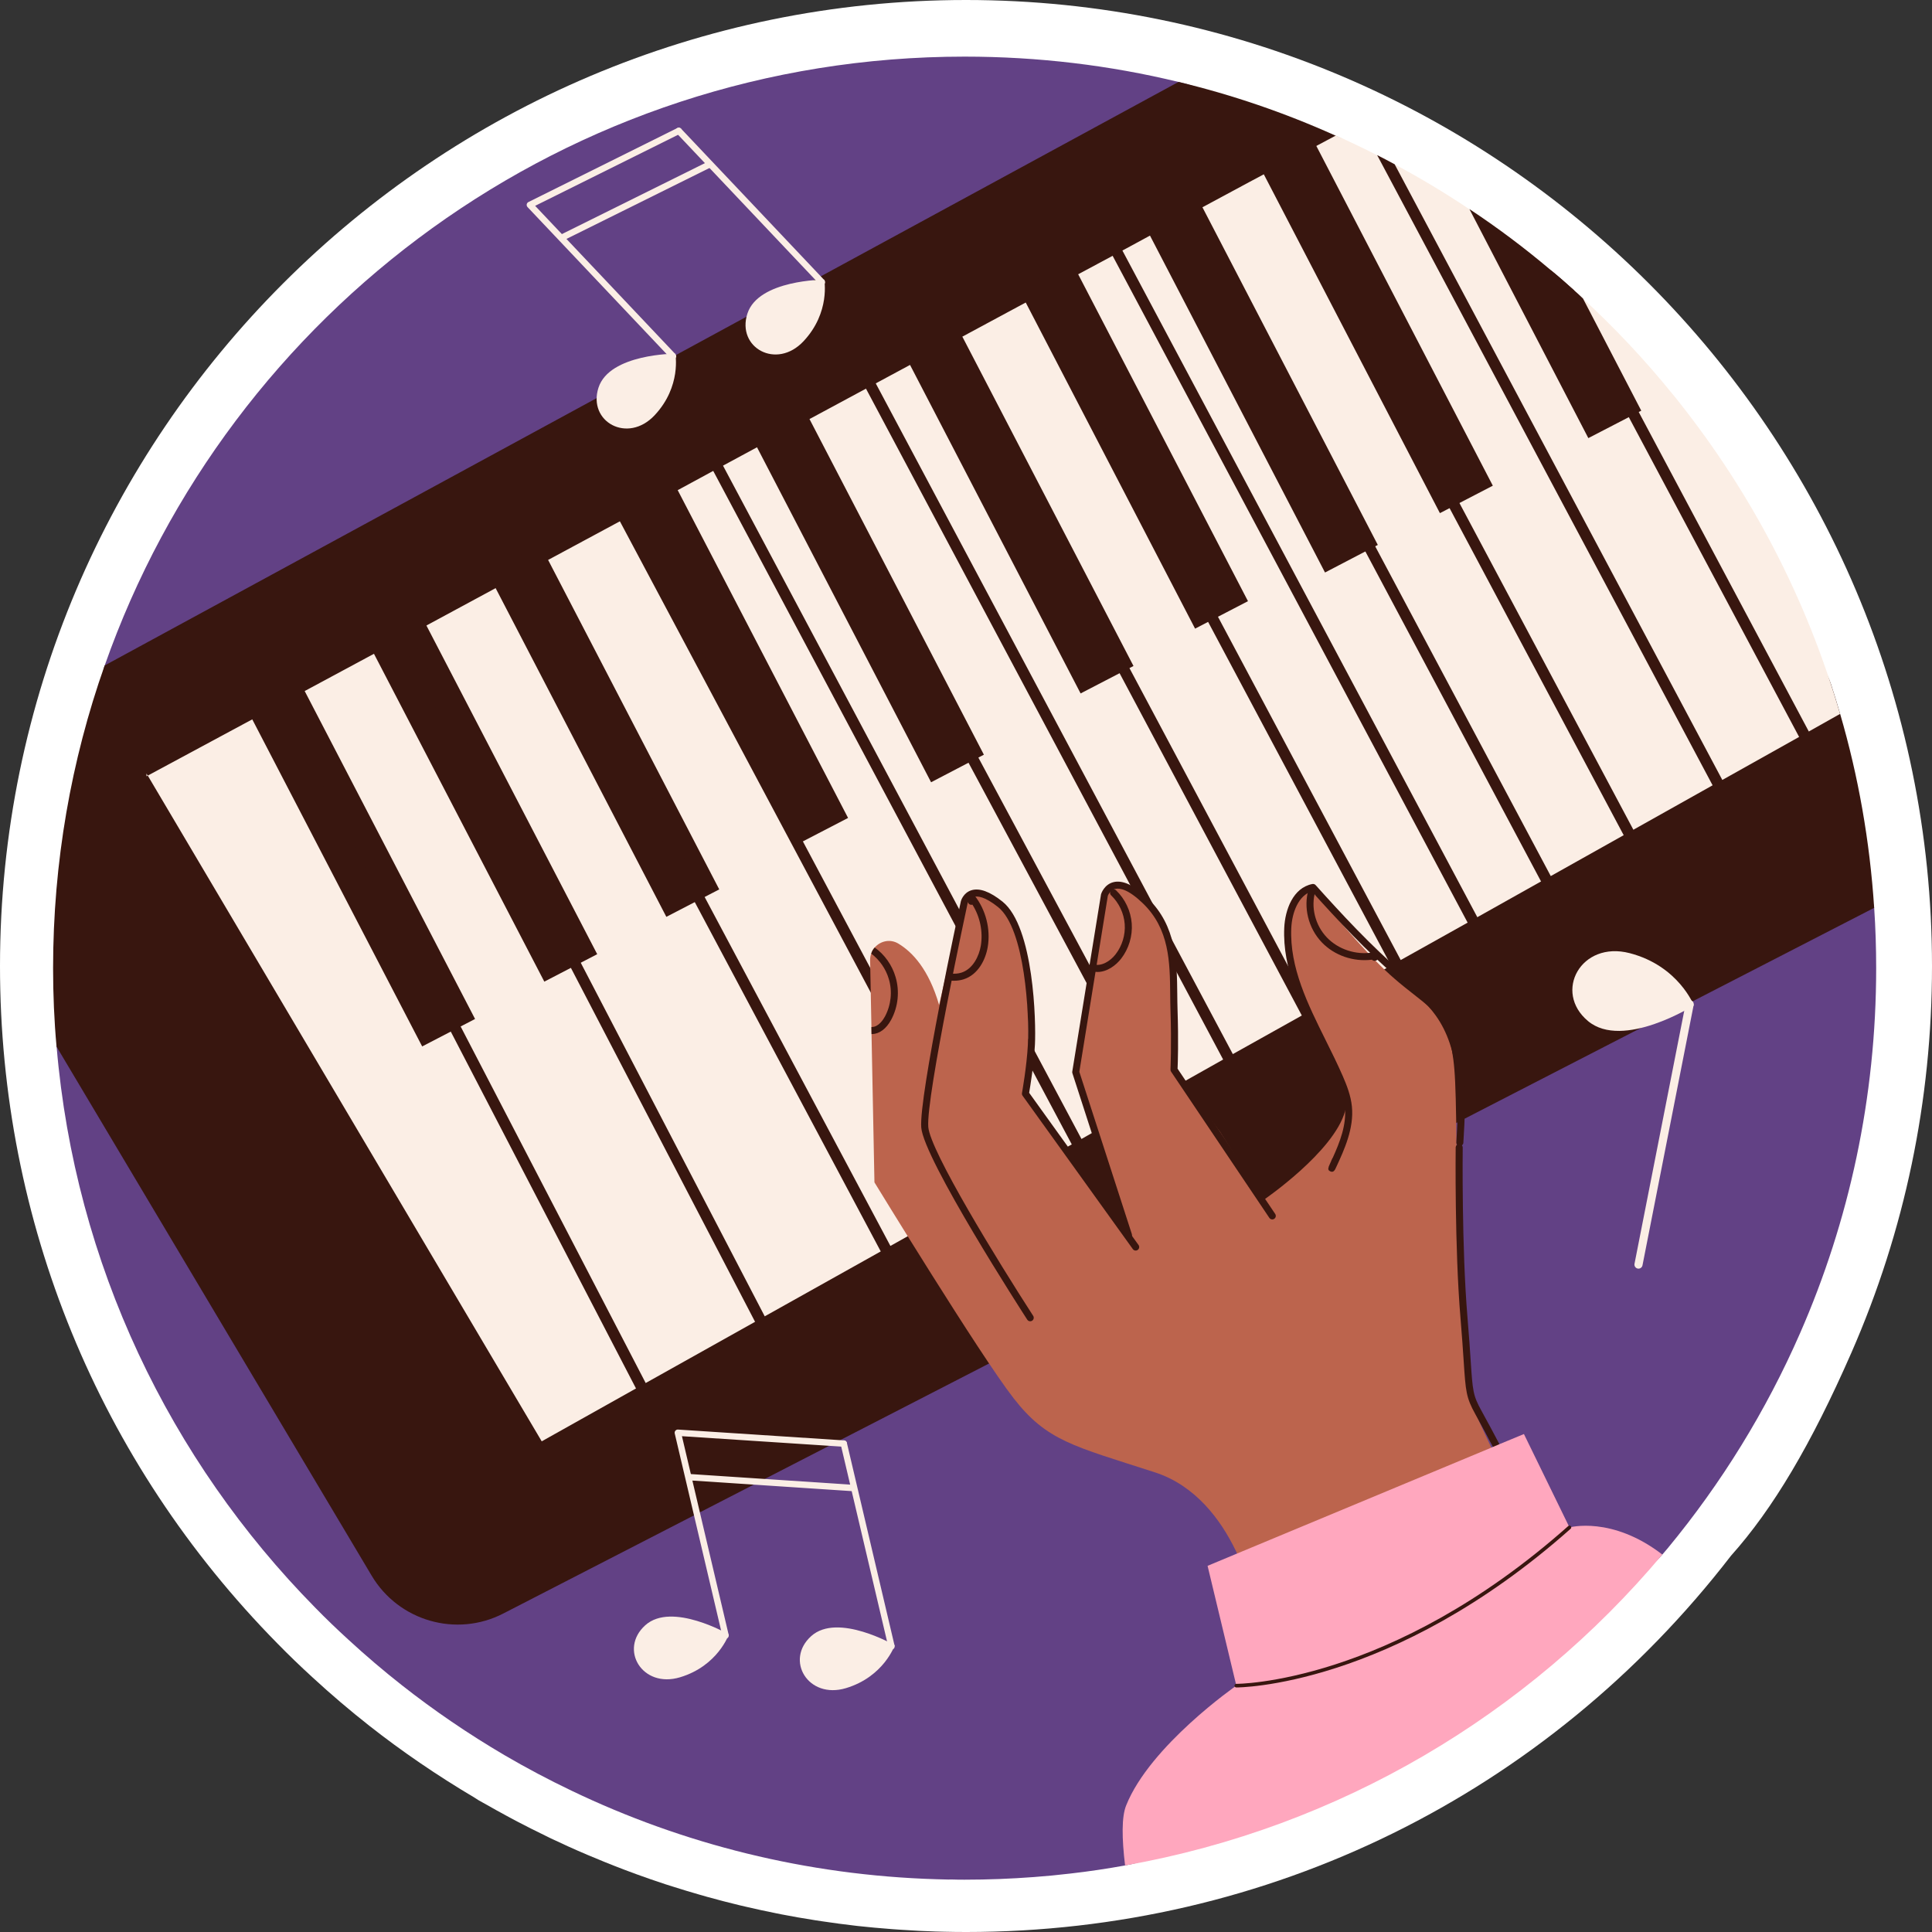 <?xml version="1.0" encoding="UTF-8"?>
<svg id="Camada_1" data-name="Camada 1" xmlns="http://www.w3.org/2000/svg" viewBox="0 0 1000.11 1000.11">
  <rect x="0" y="0" width="1000.11" height="1000.11" fill="#333333" stroke="none"/>
  <defs>
    <style>
      .cls-1 {
        fill: #fbeee5;
      }

      .cls-2 {
        fill: #fff;
      }

      .cls-3 {
        fill: none;
        stroke: #38160f;
        stroke-linecap: round;
        stroke-linejoin: round;
        stroke-width: 1.87px;
      }

      .cls-4 {
        fill: #ffa7be;
      }

      .cls-5 {
        fill: #624185;
      }

      .cls-6 {
        fill: #38160f;
      }

      .cls-7 {
        fill: #bc644d;
      }
    </style>
  </defs>
  <path class="cls-2" d="m500.03,1000.11c-3.8,0-7.6-.05-11.4-.14-1.45,0-2.86-.06-4.26-.11-5.37-.16-11.26-.45-18.28-.93l-3.9-.27c-6.66-.5-12.63-1.05-18.27-1.67l-1-.12c-6.01-.69-11.71-1.46-17.38-2.31l-3.58-.54c-5.93-.92-11.88-1.96-17.59-3.07l-2.7-.55c-5.17-1.03-10.29-2.14-15.38-3.33l-3.61-.84c-5.57-1.34-11.07-2.77-16.53-4.29l-4.4-1.26c-4.35-1.25-8.68-2.56-12.99-3.93l-4.44-1.4c-5.04-1.65-9.97-3.37-14.87-5.15-2.03-.73-4.04-1.5-6.05-2.25-3.58-1.36-6.94-2.68-10.28-4.03-3.02-1.22-6.03-2.46-9.03-3.74-3.27-1.39-6.55-2.82-9.79-4.29-2.66-1.2-5.3-2.43-7.94-3.68l-1.96-.91c-.52-.25-2.31-1.16-2.31-1.16-4.7-2.28-9.37-4.62-13.99-7.04-1.41-.73-2.87-1.52-4.34-2.31l-1.41-.76c-3.79-2.05-7.47-4.09-11.13-6.19l-1.02-.56c-.89-.48-1.77-.97-2.64-1.48-.68-.4-1.34-.83-1.98-1.28-19.2-11.38-37.5-23.87-54.4-37.17-10.06-7.92-19.88-16.28-29.2-24.87-6.52-5.95-12.75-11.96-18.43-17.79C51.02,756.69,0,632.14,0,500.08,0,224.34,224.31,0,500.03,0s500.08,224.34,500.08,500.08c0,69.58-14.04,136.93-41.74,200.19-.03.06-.05.12-.08.17-20.69,47.21-40.48,80.58-62.22,104.88-95.53,123.8-239.81,194.79-396.04,194.79Z"/>
  <g>
    <path class="cls-5" d="m971.21,501.19c0,67.14-14.05,131.05-39.37,188.89-17.62,40.31-40.74,77.72-68.41,111.22-.94,1.17-1.93,2.3-2.91,3.43-28.95,34.46-90.2-2.25-127.81,22.74-52.74,35.05-85.52,126.73-150.3,138.19-9.3,1.69-18.75,3.1-28.24,4.18-6.3.75-12.64,1.36-19.03,1.83-11.84.89-23.78,1.36-35.8,1.36-2.11,0-4.23,0-6.34-.09-1.55.05-3.1,0-4.65-.05-1.22,0-2.4-.05-3.57-.09-67.47-2.02-131.33-18.23-188.79-45.77-11.89-5.69-23.54-11.84-34.86-18.47-18.56-10.9-36.37-23.02-53.19-36.27-9.49-7.47-18.65-15.27-27.53-23.45-5.92-5.4-11.75-10.99-17.34-16.73-74.94-76.12-124.23-177.56-133.77-290.33-1.22-13.39,210.97-26.96,210.97-40.63,0-54.93-203.36-107.66-186.07-156.67C118.73,160.87,293.66,29.31,499.32,29.31c38.15,0,75.23,4.51,110.75,13.11,155.24,37.2-105.67,257.3-54.32,408.36,2.31,6.81,137.16,47.08,139.16,53.98,9.4,32.19,273.01-69.44,275.27-34.81.7,10.34,1.03,20.77,1.03,31.25Z"/>
    <g>
      <g>
        <path class="cls-6" d="m970.17,469.95l-212,109.15-3.76,1.93-.61.28-93.36,48.07s-2.82,1.5-2.87,1.5l-145.56,74.94-251.43,129.4c-24.29,12.55-54.18,3.95-68.18-19.55L29.27,541.79c-1.22-13.39-1.79-26.92-1.79-40.6,0-54.93,9.4-107.69,26.69-156.7,0,0,555.9-302.08,555.9-302.08,27.9,6.68,54.95,15.98,80.86,27.61,69.74,31.3,32.58,127.54,79.95,187.2,34.18,43.05,159.66,44.04,176.95,96.98,1.66,5.08,3.23,10.19,4.72,15.33,9.4,32.19,15.36,65.78,17.62,100.41Z"/>
        <polygon class="cls-1" points="75.83 400.42 76.46 401.51 75.83 401.85 75.83 400.42"/>
        <path class="cls-1" d="m952.55,369.54l-16.21,9.12-5.03,2.82-39.75,22.27-5.03,2.77-40.97,22.98-5.03,2.82-37.78,21.19-5.03,2.77-32.98,18.51-5.03,2.82-34.63,19.36-4.04,2.3-.94.52-2.4,1.36-1.17.66-37.59,21.05-.19.09-.23.14-2.96,1.64-1.64.94-35.71,19.97-5.03,2.82-19.45,10.95-1.27.7-1.93,1.08-10.38,5.78-5.03,2.82-26.74,14.99-1.13.61-2.07,1.17-5.31,3.01-5.03,2.82-2.11,1.17-1.6.85-1.6.94-37.59,21.05-5.03,2.82-7.42,4.13-3.2,1.79-26.41,14.8-8.97,5.03-4.98,2.82-60.05,33.6-4.98,2.82-56.67,31.72-5.03,2.82-48.77,27.35L76.49,401.49l54.13-29.13.52-.28,26.59-14.38.56-.28,35.29-18.98.56-.33,26.59-14.28.56-.33,35.24-19.03.56-.28,12.36-6.63,5.03-2.73,9.26-4.98.52-.28,36.65-19.73,2.77-1.5.56-.28,1.74-.94,24.81-13.39.56-.28,17.85-9.68h.05l5.03-2.73,17.57-9.49.56-.28,16.49-8.88,5.07-2.73,5.03-2.73.56-.28,28.71-15.46,5.07-2.73,7.85-4.23,9.87-5.31,17.2-9.3,1.08-.56,5.07-2.77,3.76-2.02,23.63-12.73,9.16-4.93,4.93-2.68,5.07-2.73,7.99-4.28,9.16-4.93,17.81-9.54,5.12-2.77,2.02-1.08,12.22-6.63,14.94-8.08,4.04-2.16,5.07-2.73,3.1-1.69,24.1-12.97,7.66-4.09,3.24-1.74,5.07-2.73,11.23-6.06,7.61-4.13,10.2-5.45c7.19,3.2,14.24,6.58,21.24,10.15h.05c3.05,1.55,6.06,3.1,9.07,4.75,13.3,7.09,26.17,14.85,38.67,23.21h.05c14.57,9.63,28.52,20.11,41.87,31.39l.05.05c4.09,3.34,8.18,6.91,12.12,10.48l.05.05c1.6,1.36,3.15,2.82,4.65,4.28l.05.05c16.59,15.27,32.04,31.72,46.23,49.24l.05.05c1.32,1.55,2.49,3.05,3.71,4.6,37.4,47.22,65.97,101.77,83.12,161.12Z"/>
        <g>
          <polygon class="cls-6" points="245.92 527.48 218.54 541.69 127.92 367.25 155.08 352.64 245.92 527.48"/>
          <polygon class="cls-6" points="309.15 493.94 281.77 508.15 190.92 333.31 218.08 318.69 309.15 493.94"/>
          <polygon class="cls-6" points="372.32 460.4 344.94 474.61 253.92 299.36 281.08 284.75 372.32 460.4"/>
          <polygon class="cls-6" points="439.01 423.41 411.62 437.62 321.06 263.23 348.16 248.62 439.01 423.41"/>
          <polygon class="cls-6" points="509.31 390.67 481.98 404.94 389.24 226.47 416.4 211.85 509.31 390.67"/>
          <polygon class="cls-6" points="586.76 344.75 559.38 358.96 467.79 182.56 494.88 167.95 586.76 344.75"/>
          <polygon class="cls-6" points="646.02 311.2 618.64 325.42 526.47 147.92 553.62 133.31 646.02 311.2"/>
          <polygon class="cls-6" points="713.23 282.09 685.9 296.36 591.66 114.96 618.81 100.29 713.23 282.09"/>
          <polygon class="cls-6" points="772.77 251.42 745.38 265.63 648.26 78.77 675.48 64.15 772.77 251.42"/>
          <path class="cls-6" d="m849.61,212.6l-1.32.66-5.12,2.68-20.96,10.85-61.55-118.55c14.57,9.63,28.52,20.11,41.87,31.39l.05.05c4.09,3.34,8.18,6.91,12.12,10.48l.05.05c1.6,1.36,3.15,2.82,4.65,4.28l.05.05,30.17,58.08Z"/>
        </g>
        <rect class="cls-6" x="240.51" y="340.03" width="5.75" height="414.16" transform="translate(-224.67 173.63) rotate(-27.43)"/>
        <rect class="cls-6" x="301.39" y="309.49" width="5.75" height="404.09" transform="translate(-201.78 198.23) rotate(-27.49)"/>
        <rect class="cls-6" x="361.37" y="264.19" width="5.75" height="410.5" transform="translate(-177.89 226.26) rotate(-28.03)"/>
        <rect class="cls-6" x="414.25" y="239.22" width="5.75" height="410.5" transform="translate(-159.95 248.18) rotate(-28.03)"/>
        <rect class="cls-6" x="461.99" y="212.05" width="5.75" height="410.5" transform="translate(-141.58 267.43) rotate(-28.03)"/>
        <rect class="cls-6" x="498.35" y="177.84" width="5.75" height="421.37" transform="translate(-124.08 282.84) rotate(-28.19)"/>
        <rect class="cls-6" x="541.31" y="169.94" width="5.75" height="410.5" transform="translate(-112.48 299.77) rotate(-28.03)"/>
        <rect class="cls-6" x="578.53" y="140.56" width="5.75" height="410.5" transform="translate(-94.31 313.81) rotate(-28.03)"/>
        <rect class="cls-6" x="626.51" y="118.03" width="5.75" height="410.5" transform="translate(-78.1 333.72) rotate(-28.03)"/>
        <rect class="cls-6" x="665.19" y="94.04" width="5.75" height="410.5" transform="translate(-62.28 349.08) rotate(-28.03)"/>
        <rect class="cls-6" x="708.28" y="82.29" width="5.75" height="410.5" transform="translate(-51.7 367.95) rotate(-28.03)"/>
        <rect class="cls-6" x="744.52" y="46.06" width="5.75" height="410.5" transform="translate(-30.42 380.73) rotate(-28.03)"/>
        <path class="cls-6" d="m897.3,414.46l-5.07,2.73-5.69-10.67-173.66-326.23c3.05,1.55,6.06,3.1,9.07,4.75l169.62,318.71,5.73,10.71Z"/>
        <path class="cls-6" d="m937.94,381.66l-5.07,2.73-1.55-2.91-88.15-165.53-40.6-76.26c4.09,3.34,8.18,6.91,12.12,10.48l.05.05,33.55,63.06,88.05,165.39,1.6,3.01Z"/>
      </g>
      <g>
        <g>
          <path class="cls-7" d="m790.08,786.98l-140.19,45.92s-9.91-57.09-52.09-70.75c-42.18-13.65-55.83-16.13-73.18-38.44-17.4-22.35-71.96-111.66-71.96-111.66l-1.51-76.77-.05-3.64-.68-34.6c0-1.22.15-2.33.58-3.4.34-1.21.97-2.28,1.8-3.16,2.92-3.35,7.97-4.62,12.29-1.99,7.34,4.42,15.74,13.46,21.04,31.73l1.8-7.87c.05-.1.05-.19.05-.24l9.52-41.35c.53-2.24,1.7-4.08,3.3-5.39,1.07-.87,2.28-1.51,3.6-1.85,2.58-.73,5.39-.39,7.87,1.26,5.98,3.94,12.54,11.71,16.03,26.92,7.43,32.26,2.48,74.44,2.48,74.44l50.44,70.07v.05l3.45,4.81,3.21,4.47-1.99-5.69v-.05l-.05-.19-29.01-84.65,8.6-52.14.58-3.64,5.25-31.73c.39-2.53,1.75-4.66,3.6-6.07.49-.39.97-.73,1.51-.97.05-.05.1-.05.15-.05,2.48-1.36,5.54-1.55,8.36-.19,8.02,3.99,17.64,12.88,20.36,32.8,4.96,35.96,2.48,60.79,2.48,60.79l23.81,32.12.1.15,22.49,35.12s36.3-24.77,42.18-45.96c.58-2.19.87-4.37.78-6.56-1.07-20.21-38.78-68.85-29.74-99.47,1.31-4.47,5.44-6.95,9.57-6.85h.1c1.17.05,2.33.29,3.45.78t.1.05h.05c1.31.58,2.53,1.46,3.55,2.72,3.26,3.89,7.19,8.65,11.52,13.61,3.99,4.57,8.26,9.33,12.49,13.85,1.31,1.36,2.62,2.72,3.89,4.03,3.4,3.45,6.71,6.61,9.82,9.28,7.09,6.17,12.93,10.16,17.54,14.33.05.1.1.15.19.19,5.93,5.39,9.86,11.27,12,22.64,0,.1.05.15.05.19.49,2.87.92,6.12,1.21,9.77.63,7.39.87,20.46,1.07,36.35v.24c.05.49.05.97.05,1.46-.05.05,0,.05,0,.05v1.07c.63,48.15,1.26,120.02,11.32,141.98.1.19.19.44.29.63,0,0,.05,0,0,.05,13.51,29.45,24.49,51.41,24.49,51.41Z"/>
          <g>
            <path class="cls-6" d="m689.53,606.58c-.25,0-.53-.06-.85-.21-1.15-.52-1.29-1.16-.83-2.47l-.04-.02.26-.55c.19-.46.42-.98.7-1.6.1-.23.2-.46.3-.68.03-.11.06-.22.11-.32.15-.34.31-.66.46-.96.07-.15.11-.26.14-.31h.03c.04-.05.08-.12.12-.18,3.67-8.11,7.18-17.05,6.26-26.15-.51-5.05-2.42-9.98-4.41-14.56-2.69-6.18-5.8-12.44-8.81-18.49-9.41-18.93-19.14-38.51-18.17-59.81.42-9.22,4.48-20.69,14.54-22.66.64-.11,1.28.09,1.71.57,13.04,14.52,28.42,31.26,45.84,46.23l1.75,1.5c6.2,5.3,12.6,10.78,17.47,17.56,13.36,18.62,13.02,42.82,11.41,68.06-.06,1.01-.96,1.75-1.93,1.7-1-.06-1.77-.93-1.7-1.93,1.57-24.56,1.92-48.06-10.74-65.71-4.61-6.43-10.85-11.76-16.88-16.92l-1.76-1.5c-17.26-14.83-32.49-31.33-45.45-45.75-6.83,2.05-10.25,10.86-10.62,19.01-.93,20.36,8.59,39.51,17.8,58.02,3.03,6.1,6.16,12.4,8.89,18.67,2.11,4.85,4.13,10.1,4.69,15.65,1.15,11.34-3.97,22.44-8.1,31.35-.15.33-.3.65-.46.95-.07.16-.12.28-.14.32h-.03c-.41.7-.88,1.19-1.57,1.19Z"/>
            <path class="cls-6" d="m781.42,763.36c-.66,0-1.3-.36-1.62-.99-.1-.19-9.98-19.33-16.1-30.35-4.78-8.6-4.99-11.85-6.02-27.46-.37-5.54-.84-12.7-1.65-22.27-3.07-36.27-2.5-87.74-2.49-88.26.01-1,.83-1.8,1.82-1.8h.02c1.01.01,1.81.84,1.8,1.84,0,.52-.58,51.82,2.47,87.91.81,9.61,1.29,16.78,1.65,22.34,1.03,15.65,1.19,18.05,5.57,25.93,6.15,11.06,16.06,30.25,16.16,30.45.46.89.11,1.99-.78,2.45-.27.14-.55.2-.83.2Z"/>
            <path class="cls-6" d="m533.29,683.96c-.6,0-1.18-.29-1.53-.83-2.19-3.38-53.61-83.08-54.87-99.48-1.25-16.2,19.62-113.03,20.51-117.14.07-.28,1.24-4.3,5.37-5.64,4.19-1.35,9.62.61,16.16,5.84,16.33,13.07,17.42,62.55,16.81,74.09-.54,10.17-2.47,21.84-2.99,24.9l56.62,78.78c.59.82.4,1.95-.42,2.54-.81.59-1.95.4-2.54-.42l-57.07-79.4c-.29-.4-.4-.9-.31-1.39.03-.14,2.47-13.67,3.07-25.2.79-15.04-1.4-59.82-15.45-71.06-6.84-5.48-10.7-5.88-12.72-5.23-2.27.71-2.97,2.98-3,3.07-.19.88-21.61,100.3-20.4,115.98.95,12.39,35.94,69.38,54.3,97.78.55.84.3,1.97-.54,2.52-.31.2-.65.29-.99.29Z"/>
            <path class="cls-6" d="m584.15,641.16c-.77,0-1.49-.49-1.73-1.26l-27.29-84.36c-.09-.28-.11-.57-.06-.85l14.89-91.81c.14-.48,1.72-5.07,6.46-6.24,4.78-1.18,10.73,1.62,17.69,8.32,14.96,14.4,15.14,33.2,15.31,49.79.03,2.68.05,5.32.14,7.91.54,16.18.14,27.83.02,30.56l50.53,75.18c.56.84.34,1.97-.5,2.53-.83.57-1.96.34-2.53-.5l-50.87-75.68c-.22-.32-.33-.71-.31-1.11,0-.12.61-12.56,0-30.87-.09-2.61-.11-5.29-.14-8-.16-16.64-.33-33.86-14.19-47.2-7.47-7.19-11.89-8-14.29-7.41-2.77.68-3.8,3.54-3.81,3.57l-14.75,91.09,27.16,83.94c.31.96-.22,1.98-1.17,2.29-.19.06-.38.09-.56.09Z"/>
            <path class="cls-6" d="m711.56,497.39c-.16,0-.32-.02-.47-.06-.33-.08-.65-.28-.91-.54-9.65,1.2-19.47-2.2-25.97-9.01-6.94-7.28-9.61-18.07-6.8-27.5.29-.97,1.28-1.52,2.27-1.22.96.29,1.51,1.3,1.22,2.27-2.45,8.19-.11,17.59,5.95,23.94,5.93,6.21,15.02,9.18,23.74,7.78,1.7-.3,2.52.54,2.85,1.05.4.63.35,1.74-.08,2.35-.43.6-1.11.95-1.8.95Z"/>
            <path class="cls-6" d="m568.08,503.14c-1.03,0-2.08-.14-3.13-.46-.97-.29-1.51-1.3-1.22-2.27.29-.97,1.3-1.52,2.27-1.22,4.17,1.25,8.77-1.69,11.47-5.16,3.43-4.41,5.16-10.13,4.74-15.7-.42-5.57-2.97-10.98-7.01-14.83-.73-.69-.75-1.85-.06-2.58.69-.73,1.85-.76,2.58-.06,4.68,4.47,7.64,10.74,8.13,17.2.48,6.46-1.53,13.1-5.5,18.21-2.66,3.43-7.22,6.88-12.26,6.88Z"/>
            <path class="cls-6" d="m493.74,507.7c-.64,0-1.3-.03-1.96-.09-1-.09-1.74-.98-1.64-1.99.09-1,.94-1.71,1.99-1.64,2.04.19,3.9.03,5.53-.48,6.02-1.89,9.18-8.67,10.06-13.92,1.21-7.28-.4-15.04-4.34-21.29-.95.35-1.96-.25-2.33-1.19-.49-1.26-.16-2.73.81-3.66.37-.36.87-.52,1.39-.5.52.04.99.29,1.31.7,5.77,7.38,8.29,17.3,6.75,26.54-1.1,6.56-4.97,14.42-12.56,16.79-1.54.48-3.22.72-4.99.72Z"/>
            <path class="cls-6" d="m461.31,527.89c-2.48,4.62-6.03,7.29-9.77,7.39h-.39l-.05-3.64h.34c3.4-.1,5.78-3.84,6.66-5.44,3.16-5.93,3.94-13.02,1.99-19.44-1.55-5.25-4.76-9.86-9.09-13.12.34-1.21.97-2.28,1.8-3.16,5.15,3.69,8.99,9.09,10.79,15.26,2.19,7.34,1.36,15.4-2.28,22.16Z"/>
          </g>
        </g>
        <g>
          <path class="cls-4" d="m860.51,804.73c-69.54,82.79-167.13,141.29-278.11,160.93-1.69-14.1-1.83-25.18.56-31.06,12.36-31.01,57.04-62.02,57.04-62.02l-14.89-62.02,15.32-6.39,131.56-54.79.85-.38,3.34-1.41,12.69-5.26,23.59,48.35s21.9-6.11,48.07,14.05Z"/>
          <path class="cls-3" d="m639.98,872.59s79.82.35,172.45-81.92"/>
        </g>
      </g>
    </g>
    <g>
      <g>
        <g>
          <path class="cls-1" d="m375.58,848.29c-.75,0-1.42-.51-1.6-1.27l-24.7-104.98c-.12-.51,0-1.05.35-1.44.34-.4.82-.62,1.37-.58l85.89,5.61c.91.06,1.6.84,1.54,1.75-.06.91-.83,1.56-1.75,1.54l-83.67-5.47,24.19,102.81c.21.89-.34,1.77-1.23,1.98-.13.03-.25.04-.38.04Z"/>
          <path class="cls-1" d="m377.27,846.08s-29.47-17.12-43.23-4.77c-13.75,12.35-1.68,32.84,17.96,26.95,19.65-5.89,25.26-22.18,25.26-22.18Z"/>
        </g>
        <g>
          <path class="cls-1" d="m461.48,853.91c-.75,0-1.43-.51-1.6-1.27l-24.7-104.98c-.21-.89.34-1.77,1.23-1.98.89-.21,1.77.34,1.98,1.23l24.7,104.98c.21.89-.34,1.78-1.23,1.98-.13.03-.25.04-.38.04Z"/>
          <path class="cls-1" d="m463.16,851.7s-29.47-17.12-43.23-4.77c-13.75,12.35-1.68,32.84,17.96,26.95,19.65-5.89,25.26-22.18,25.26-22.18Z"/>
        </g>
        <path class="cls-1" d="m441.83,771.94s-.07,0-.11,0l-84.77-5.61c-.91-.06-1.6-.85-1.54-1.76.06-.91.86-1.59,1.76-1.54l84.77,5.61c.91.06,1.6.85,1.54,1.76-.06.87-.78,1.54-1.64,1.54Z"/>
      </g>
      <g>
        <g>
          <path class="cls-1" d="m349.24,185.84c-.65.38-1.49.27-2.03-.29l-74.12-78.35c-.36-.38-.52-.91-.43-1.42.09-.51.4-.95.89-1.19l77.08-38.31c.82-.41,1.81-.07,2.21.74.4.81.06,1.77-.74,2.21l-75.08,37.32,72.58,76.73c.63.66.6,1.71-.06,2.33-.1.09-.2.17-.31.23Z"/>
          <path class="cls-1" d="m349.58,183.08s-34.09,0-39.77,17.6c-5.68,17.59,15.05,29.24,29.07,14.27,14.02-14.97,10.7-31.87,10.7-31.87Z"/>
        </g>
        <g>
          <path class="cls-1" d="m426.32,147.52c-.65.38-1.49.27-2.03-.29l-74.12-78.35c-.63-.66-.6-1.71.06-2.33.66-.63,1.71-.6,2.33.06l74.12,78.35c.63.66.6,1.71-.06,2.33-.1.09-.2.16-.31.23Z"/>
          <path class="cls-1" d="m426.66,144.76s-34.09,0-39.77,17.6c-5.68,17.59,15.05,29.24,29.07,14.27,14.02-14.97,10.7-31.87,10.7-31.87Z"/>
        </g>
        <path class="cls-1" d="m368.14,86.53s-.06.04-.1.05l-76.11,37.75c-.82.4-1.8.07-2.21-.75-.41-.82-.05-1.81.75-2.21l76.11-37.75c.82-.4,1.8-.07,2.21.75.39.78.1,1.72-.65,2.16Z"/>
      </g>
      <g>
        <path class="cls-1" d="m874.59,517.72c-.95.04-1.79.72-1.98,1.69l-26.5,134.8c-.22,1.14.52,2.24,1.66,2.47,1.13.23,2.24-.52,2.47-1.66l26.5-134.8c.22-1.14-.52-2.24-1.66-2.47-.16-.03-.33-.04-.49-.04Z"/>
        <path class="cls-1" d="m876.84,520.45s-36.71,23.18-54.8,8.11c-18.09-15.07-3.69-41.73,21.6-35.15,25.29,6.58,33.2,27.04,33.2,27.04Z"/>
      </g>
    </g>
  </g>
</svg>